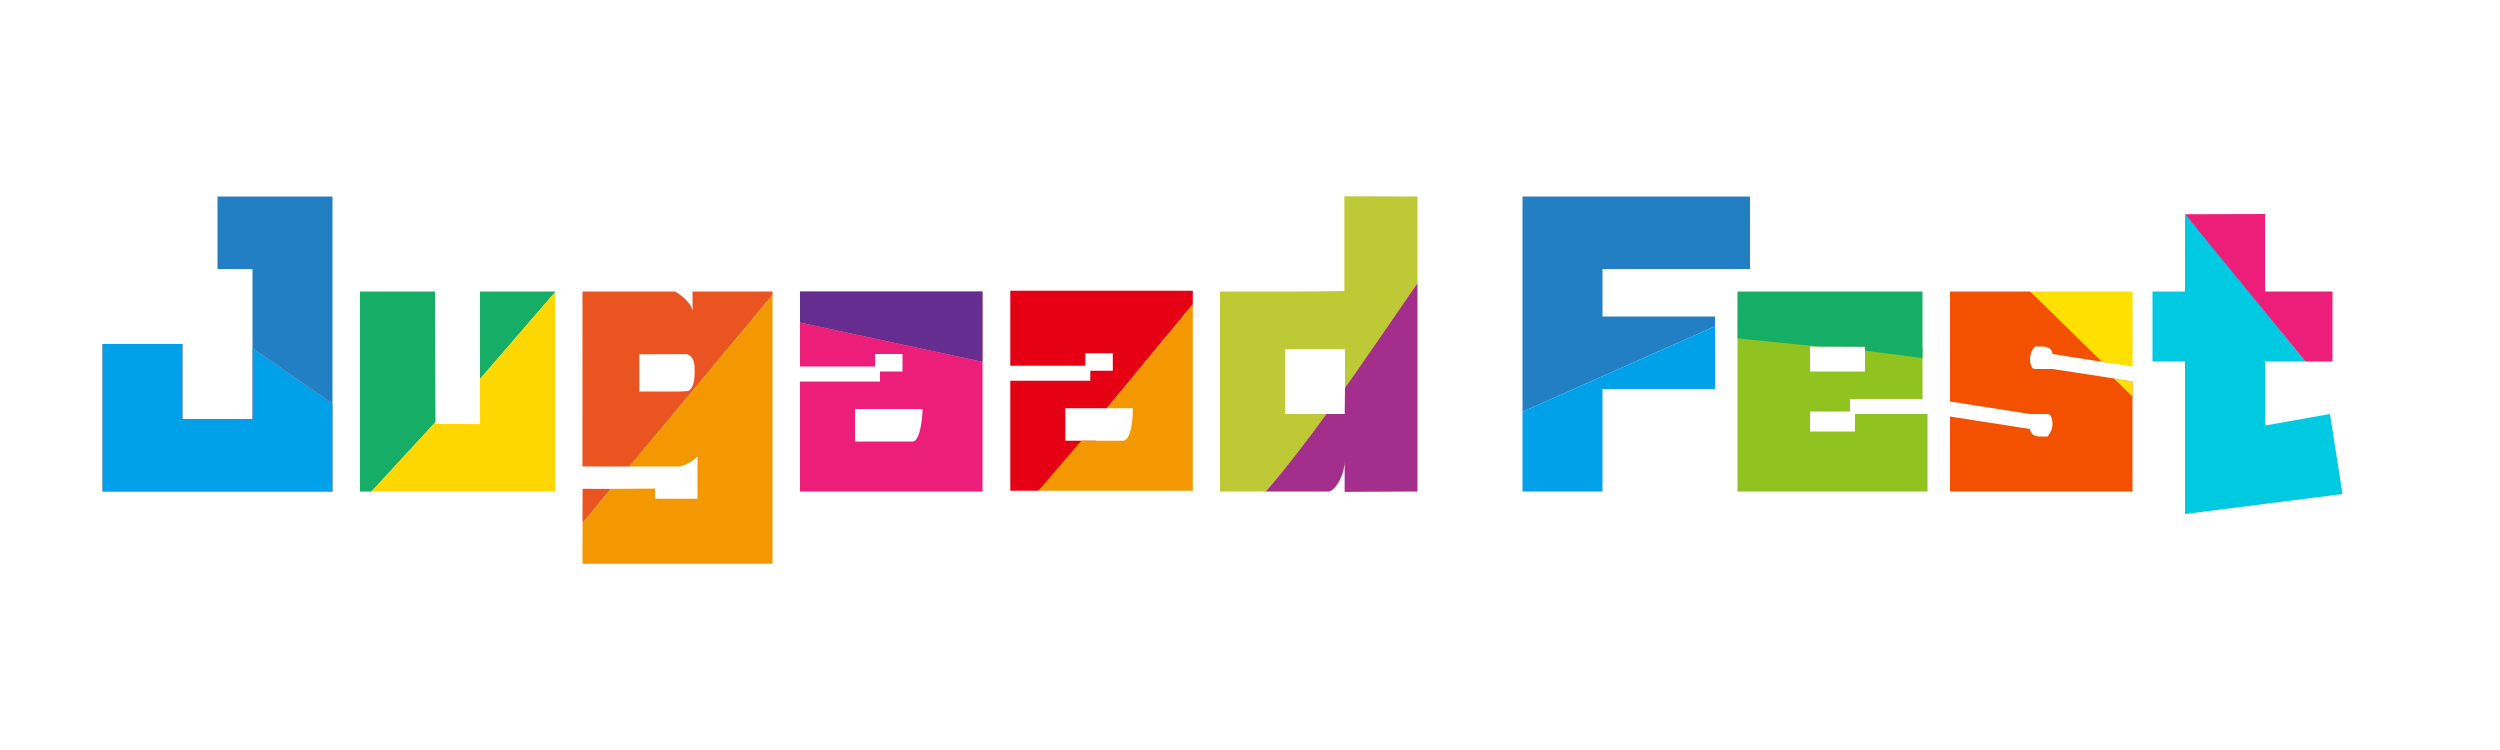 <?xml version="1.0" encoding="UTF-8" standalone="no"?>
<!-- Generator: Adobe Illustrator 22.1.0, SVG Export Plug-In . SVG Version: 6.00 Build 0)  -->

<svg
   xmlns:dc="http://purl.org/dc/elements/1.1/"
   xmlns:cc="http://creativecommons.org/ns#"
   xmlns:rdf="http://www.w3.org/1999/02/22-rdf-syntax-ns#"
   xmlns:svg="http://www.w3.org/2000/svg"
   xmlns="http://www.w3.org/2000/svg"
   xmlns:sodipodi="http://sodipodi.sourceforge.net/DTD/sodipodi-0.dtd"
   xmlns:inkscape="http://www.inkscape.org/namespaces/inkscape"
   version="1.1"
   id="Capa_1"
   x="0px"
   y="0px"
   viewBox="0 0 1000 300"
   xml:space="preserve"
   inkscape:version="0.91 r13725"
   sodipodi:docname="Jugaadfest.svg"
   width="1000"
   height="300"
   inkscape:export-filename="/home/opntec/git/jugaadfest-artwork/logo/Jugaadfest.png"
   inkscape:export-xdpi="100"
   inkscape:export-ydpi="100"><defs
     id="defs105" /><sodipodi:namedview
     pagecolor="#ffffff"
     bordercolor="#666666"
     borderopacity="1"
     objecttolerance="10"
     gridtolerance="10"
     guidetolerance="10"
     inkscape:pageopacity="0"
     inkscape:pageshadow="2"
     inkscape:window-width="1366"
     inkscape:window-height="742"
     id="namedview103"
     showgrid="false"
     inkscape:zoom="0.5"
     inkscape:cx="381.74836"
     inkscape:cy="168.74877"
     inkscape:window-x="0"
     inkscape:window-y="0"
     inkscape:window-maximized="1"
     inkscape:current-layer="Capa_1"><inkscape:grid
       type="xygrid"
       id="grid3434" /></sodipodi:namedview><style
     type="text/css"
     id="style3">
	.st0{fill:#EA5421;}
	.st1{fill:#227FC4;}
	.st2{opacity:0.62;fill:#FF0000;}
	.st3{fill:#00A1E9;}
	.st4{fill:#16AE67;}
	.st5{fill:#90C31F;}
	.st6{fill:none;}
	.st7{fill:#F39800;}
	.st8{fill:#ED1E79;}
	.st9{fill:#662D91;}
	.st10{fill:#E60013;}
	.st11{fill:#BDCA36;}
	.st12{fill:#A42E8C;}
	.st13{fill:#00C9E2;}
</style><g
     transform="translate(-9,-4.327)"
     id="g7143"><path
       sodipodi:nodetypes="ssccccccccccccccccccccccs"
       inkscape:connector-curvature="0"
       id="polygon49-6"
       d="m 443.119,156.622 -8,0 -22,0 0,44 11.2,0 23.2,-20 -12.4,0 0,-13 10,0 6.6,0 34.4,-41.6 0,-5.4 -25,0 -7,0 -11,0 -12,0 -18,0 0,30 30,0 0,-5 11,0 0,7 -9,0 0,4 z"
       style="fill:#e60013;stroke:none;stroke-width:0.5;stroke-miterlimit:4;stroke-dasharray:none" /><path
       sodipodi:nodetypes="ccccccccscccc"
       class="st7"
       d="m 443.119,200.622 11,0 11,0 21,0 0,-74.6 -34.4,41.6 10.4,0 0,1 c 0,0 0,12 -4,12 l -16.6,0 -17.2,20 11.8,0 z"
       id="path53-7"
       inkscape:connector-curvature="0"
       style="fill:#f39800;stroke:none;stroke-width:0.5;stroke-miterlimit:4;stroke-dasharray:none" /><path
       sodipodi:nodetypes="ccccc"
       inkscape:connector-curvature="0"
       id="polygon7"
       d="m 242,213.532 11.398,-13.67 -11.354,-0.002 -0.022,1.934 z"
       style="fill:#ea5421;stroke:none;stroke-width:0.5;stroke-miterlimit:4;stroke-dasharray:none" /><g
       transform="translate(0,-344.068)"
       id="g9"
       style="stroke:none;stroke-width:0.5;stroke-miterlimit:4;stroke-dasharray:none"><path
         sodipodi:nodetypes="ccccccccc"
         inkscape:connector-curvature="0"
         id="polygon11"
         d="m 142,427 -46,0 0,29 14,0 0,31.7 32,22.2 0,-53.9 0,-3 z"
         style="fill:#227fc4;stroke:none;stroke-width:0.5;stroke-miterlimit:4;stroke-dasharray:none" /><polygon
         class="st2"
         points="110,516 82,516 82,486 50,486 50,545 73,545 82,545 110,545 119,545 142,545 142,509.9 110,487.7 "
         id="polygon13"
         style="opacity:0.62;fill:#ff0000;stroke:none;stroke-width:0.5;stroke-miterlimit:4;stroke-dasharray:none" /><polygon
         class="st3"
         points="110,516 82,516 82,486 50,486 50,545 73,545 82,545 110,545 119,545 142,545 142,509.9 110,487.7 "
         id="polygon15"
         style="fill:#00a1e9;stroke:none;stroke-width:0.5;stroke-miterlimit:4;stroke-dasharray:none" /></g><path
       style="fill:#16ae67;stroke:none;stroke-width:0.5;stroke-miterlimit:4;stroke-dasharray:none"
       d="M 183.188,173.195 183,120.932 l -30,0 0,80 4.6,0 z"
       id="polygon19"
       inkscape:connector-curvature="0"
       sodipodi:nodetypes="cccccc" /><path
       sodipodi:nodetypes="ccccc"
       inkscape:connector-curvature="0"
       id="polygon21"
       d="m 201,155.932 30,-34.7 0,-0.3 -30,0 z"
       style="fill:#16ae67;stroke:none;stroke-width:0.5;stroke-miterlimit:4;stroke-dasharray:none" /><path
       style="fill:#ffd700;stroke:none;stroke-width:0.5;stroke-miterlimit:4;stroke-dasharray:none"
       d="m 217,200.932 14,0 0,-79.7 -30,34.7 0.019,18.023 -17.828,-0.047 0,-0.8 -25.591,27.823 13.4,0 0,0 z"
       id="polygon25"
       inkscape:connector-curvature="0"
       sodipodi:nodetypes="ccccccccccc" /><path
       style="fill:none;stroke:none;stroke-width:0.5;stroke-miterlimit:4;stroke-dasharray:none"
       inkscape:connector-curvature="0"
       id="path29"
       d="m 280,151.832 -9,0 0,9.1 10,0 c 4,0 3,-5 3,-5 0,-5 -4,-4.1 -4,-4.1 z"
       class="st6" /><path
       sodipodi:nodetypes="ccccccccccccccccsc"
       style="fill:#ea5421;stroke:none;stroke-width:0.5;stroke-miterlimit:4;stroke-dasharray:none"
       inkscape:connector-curvature="0"
       id="path31"
       d="m 318,120.932 -32,0 0.033,7.463 C 284.677,124.025 279,120.932 279,120.932 l -8,0 -8,0 -21,0 -0.022,69.989 18.801,0.032 L 318,122.332 Z m -37,40 -16.285,0.016 -0.016,-14.902 18.914,-0.074 c 0,0 3.202,0.397 3.202,5.397 0,0 0.763,9.226 -3.232,9.43 z"
       class="st0" /><path
       sodipodi:nodetypes="cccccccccsccccccccc"
       style="fill:#f39800;stroke:none;stroke-width:0.5;stroke-miterlimit:4;stroke-dasharray:none"
       inkscape:connector-curvature="0"
       id="path35"
       d="m 242,229.816 44,0 2,0 30,0 0,-107.484 -57.241,68.606 8.241,-0.006 2,0 1,0 8,0 c 4,0 8,-4 8,-4 l 0,10.884 0,6 -17,0 0.043,-4.058 -17.655,0.114 -11.345,13.602 -0.043,10.342 z"
       class="st7" /><g
       transform="translate(12,-344.068)"
       id="g37"
       style="stroke:none;stroke-width:0.5;stroke-miterlimit:4;stroke-dasharray:none"><path
         class="st6"
         d="m 347,512 0,5 7,0 c 4,0 4,-4 4,-4 l 0,-1 -9,0 -2,0 z"
         id="path39"
         inkscape:connector-curvature="0"
         style="fill:none;stroke:none;stroke-width:0.5;stroke-miterlimit:4;stroke-dasharray:none" /><path
         sodipodi:nodetypes="ccccccccccccccccccccsccccc"
         class="st8"
         d="m 317,495 30,0 0,-5 11,0 0,7 -9,0 0,4 -2,0 -8,0 -22,0 0,44 23,0 7,0 11,0 11,0 21,0 0,-51.9 -73,-15.7 z m 49,18 c 0,0 -0.495,12 -4,12 l -23,0 0,-13 10,0 17,0 z"
         id="path41"
         inkscape:connector-curvature="0"
         style="fill:#ed1e79;stroke:none;stroke-width:0.5;stroke-miterlimit:4;stroke-dasharray:none" /><polygon
         class="st2"
         points="317,477.4 390,493.1 390,465 365,465 358,465 347,465 335,465 317,465 "
         id="polygon43"
         style="opacity:0.62;fill:#ff0000;stroke:none;stroke-width:0.5;stroke-miterlimit:4;stroke-dasharray:none" /><polygon
         class="st9"
         points="317,477.4 390,493.1 390,465 365,465 358,465 347,465 335,465 317,465 "
         id="polygon45"
         style="fill:#662d91;stroke:none;stroke-width:0.5;stroke-miterlimit:4;stroke-dasharray:none" /></g><polygon
       transform="translate(16,-344.068)"
       class="st6"
       points="431.4,517 435.6,512 429,512 427,512 427,517 "
       id="polygon47"
       style="fill:none;stroke:none;stroke-width:0.5;stroke-miterlimit:4;stroke-dasharray:none" /><path
       class="st6"
       d="m 543,150.932 0,-1 -14,0 0,20 7,0 c 0.8,0 1.5,-0.1 2.1,-0.3 l 4.8,-6.6 c 0.1,-0.7 0.1,-1.1 0.1,-1.1 l 0,-11 z"
       id="path55"
       inkscape:connector-curvature="0"
       style="fill:none;stroke:none;stroke-width:0.5;stroke-miterlimit:4;stroke-dasharray:none" /><path
       sodipodi:nodetypes="ccccccccccccccccc"
       class="st11"
       d="m 541.821,169.932 -18.821,0 0,-26 24,0 0,1 0,17 c 6.873,-8.655 20.553,-31.017 29,-44.3 l 0,-34.7 -29.251,-0.094 0,37.906 L 529,120.932 l -15,0 -17,0 0,80 17,0 1.3,0 c 7.376,-8.778 21.809,-25.235 26.521,-31 z"
       id="path57"
       inkscape:connector-curvature="0"
       style="fill:#bdca36;stroke:none;stroke-width:0.5;stroke-miterlimit:4;stroke-dasharray:none" /><path
       sodipodi:nodetypes="cccccccccccccc"
       class="st12"
       d="m 535,200.932 c 0,0 0.8,0.1 1.9,0 l 0.1,0 3.425,0 c 2.7,-0.2 6.429,-6.603 6.429,-12.203 l 0.006,12.346 29.139,-0.143 0,-83.3 c -10.085,14.583 -19.565,28.583 -29.002,41.915 0.002,2.453 -0.04,5.263 -0.118,10.382 -2.557,0.046 -4.88,-0.068 -7.261,-0.003 -7.776,10.685 -15.618,20.992 -24.319,31.007 l 13.7,0 z"
       id="path61"
       inkscape:connector-curvature="0"
       style="fill:#a42e8c;stroke:none;stroke-width:0.5;stroke-miterlimit:4;stroke-dasharray:none" /><path
       style="fill:#227fc4;stroke:none;stroke-width:0.5;stroke-miterlimit:4;stroke-dasharray:none"
       d="m 645,82.932 -27,0 0,86.1 77,-34.2 0,-3.9 -45,0 0,-19 59,0 0,-29 -59,0 z"
       id="polygon65"
       inkscape:connector-curvature="0"
       sodipodi:nodetypes="ccccccccccc" /><path
       style="fill:#00a1e9;stroke:none;stroke-width:0.5;stroke-miterlimit:4;stroke-dasharray:none"
       d="m 650,200.932 0,-41 45,0 0,-25.1 -77,34.2 0,31.9 z"
       id="polygon69"
       inkscape:connector-curvature="0"
       sodipodi:nodetypes="ccccccc" /><rect
       style="fill:none;stroke:none;stroke-width:0.5;stroke-miterlimit:4;stroke-dasharray:none"
       id="rect73"
       height="4"
       width="16"
       class="st6"
       y="144.932"
       x="733" /><path
       style="fill:#90c31f;stroke:none;stroke-width:0.5;stroke-miterlimit:4;stroke-dasharray:none"
       inkscape:connector-curvature="0"
       id="path75"
       d="m 704,200.932 25,0 4,0 18,0 11,0 18,0 0,-31 -29,0 0,7 -18,0 0,-8 16,0 0,-5 29,0 0,-20.4 -74,-4 z m 29,-58 22,0 0,10 -22,0 z"
       class="st5"
       sodipodi:nodetypes="cccccccccccccccccccccc" /><path
       style="fill:#16ae67;stroke:none;stroke-width:0.5;stroke-miterlimit:4;stroke-dasharray:none"
       d="m 778,120.932 -16,0 -13,0 -16,0 -4,0 -25,0 -0.047,18.734 32.203,3.254 18.846,0.113 -0.027,1.571 L 778,147.532 Z"
       id="polygon79"
       inkscape:connector-curvature="0"
       sodipodi:nodetypes="cccccccccccc" /><path
       style="fill:none;stroke:none;stroke-width:0.5;stroke-miterlimit:4;stroke-dasharray:none"
       inkscape:connector-curvature="0"
       id="path83"
       d="m 826,144.932 -3,0 c 0,0 -2,0 -2,3 0,0 0,2 2,2 l 7,0 24.7,3.9 -2.4,-2.4 -22.3,-3.5 c 0,0 0,-3 -4,-3 z"
       class="st6" /><path
       style="fill:#f35100;fill-opacity:1;stroke:none;stroke-width:0.5;stroke-miterlimit:4;stroke-dasharray:none"
       inkscape:connector-curvature="0"
       id="path85"
       d="m 830,151.932 -7,0 c -2,0 -2,-4 -2,-4 0,-3 2,-5 2,-5 l 3,0 c 4,0 4,3 4,3 l 22.2,3.5 -31.1,-28.5 -0.1,0 -0.1,0 -31.9,0 0,44 32,5 7,0 c 2,0 2,4 2,4 0,3 -2,5 -2,5 l -3,0 c -4,0 -4,-3 -4,-3 l -32,-5 0,30 29,0 3,0 9,0 6,0 26,0 0,-38 -7.3,-7.2 z"
       class="st7"
       sodipodi:nodetypes="csccsccccccccsccsccccccccccc" /><polygon
       style="opacity:0.62;fill:#ff0000;stroke:none;stroke-width:0.5;stroke-miterlimit:4;stroke-dasharray:none"
       id="polygon87"
       points="868,505 868,499 860.7,497.9 "
       class="st2"
       transform="translate(-6,-342.068)" /><polygon
       style="fill:#ffe000;fill-opacity:1;stroke:none;stroke-width:0.5;stroke-miterlimit:4;stroke-dasharray:none"
       id="polygon89"
       points="868,505 868,499 860.7,497.9 "
       class="st0"
       transform="translate(-6,-342.068)" /><path
       style="fill:#ffe000;fill-opacity:1;stroke:none;stroke-width:0.5;stroke-miterlimit:4;stroke-dasharray:none"
       d="m 830.029,120.95 -8.9,0 28.667,28.117 12.233,1.883 0,-30 -26,0 z"
       id="polygon93"
       inkscape:connector-curvature="0"
       sodipodi:nodetypes="ccccccc" /><g
       transform="translate(-2,0)"
       id="g7139"><path
         sodipodi:nodetypes="ccccccccccccccc"
         inkscape:connector-curvature="0"
         id="polygon97"
         d="m 943,169.932 -26,4.6 0,-25.6 16.2,0 -43.15,-53.25 -5.05,-5.75 0,31 -13,0 0,28 13,0 0,38 0,14 0,9 63,-8 z"
         style="fill:#00c9e2;stroke:none;stroke-width:0.5;stroke-miterlimit:4;stroke-dasharray:none" /><path
         sodipodi:nodetypes="ccccccc"
         inkscape:connector-curvature="0"
         id="polygon101"
         d="m 933.2,148.932 10.8,0 0,-28 -27,0 0,-31 -31.937,0.088 z"
         style="fill:#ed1e79;stroke:none;stroke-width:0.5;stroke-miterlimit:4;stroke-dasharray:none" /></g></g></svg>